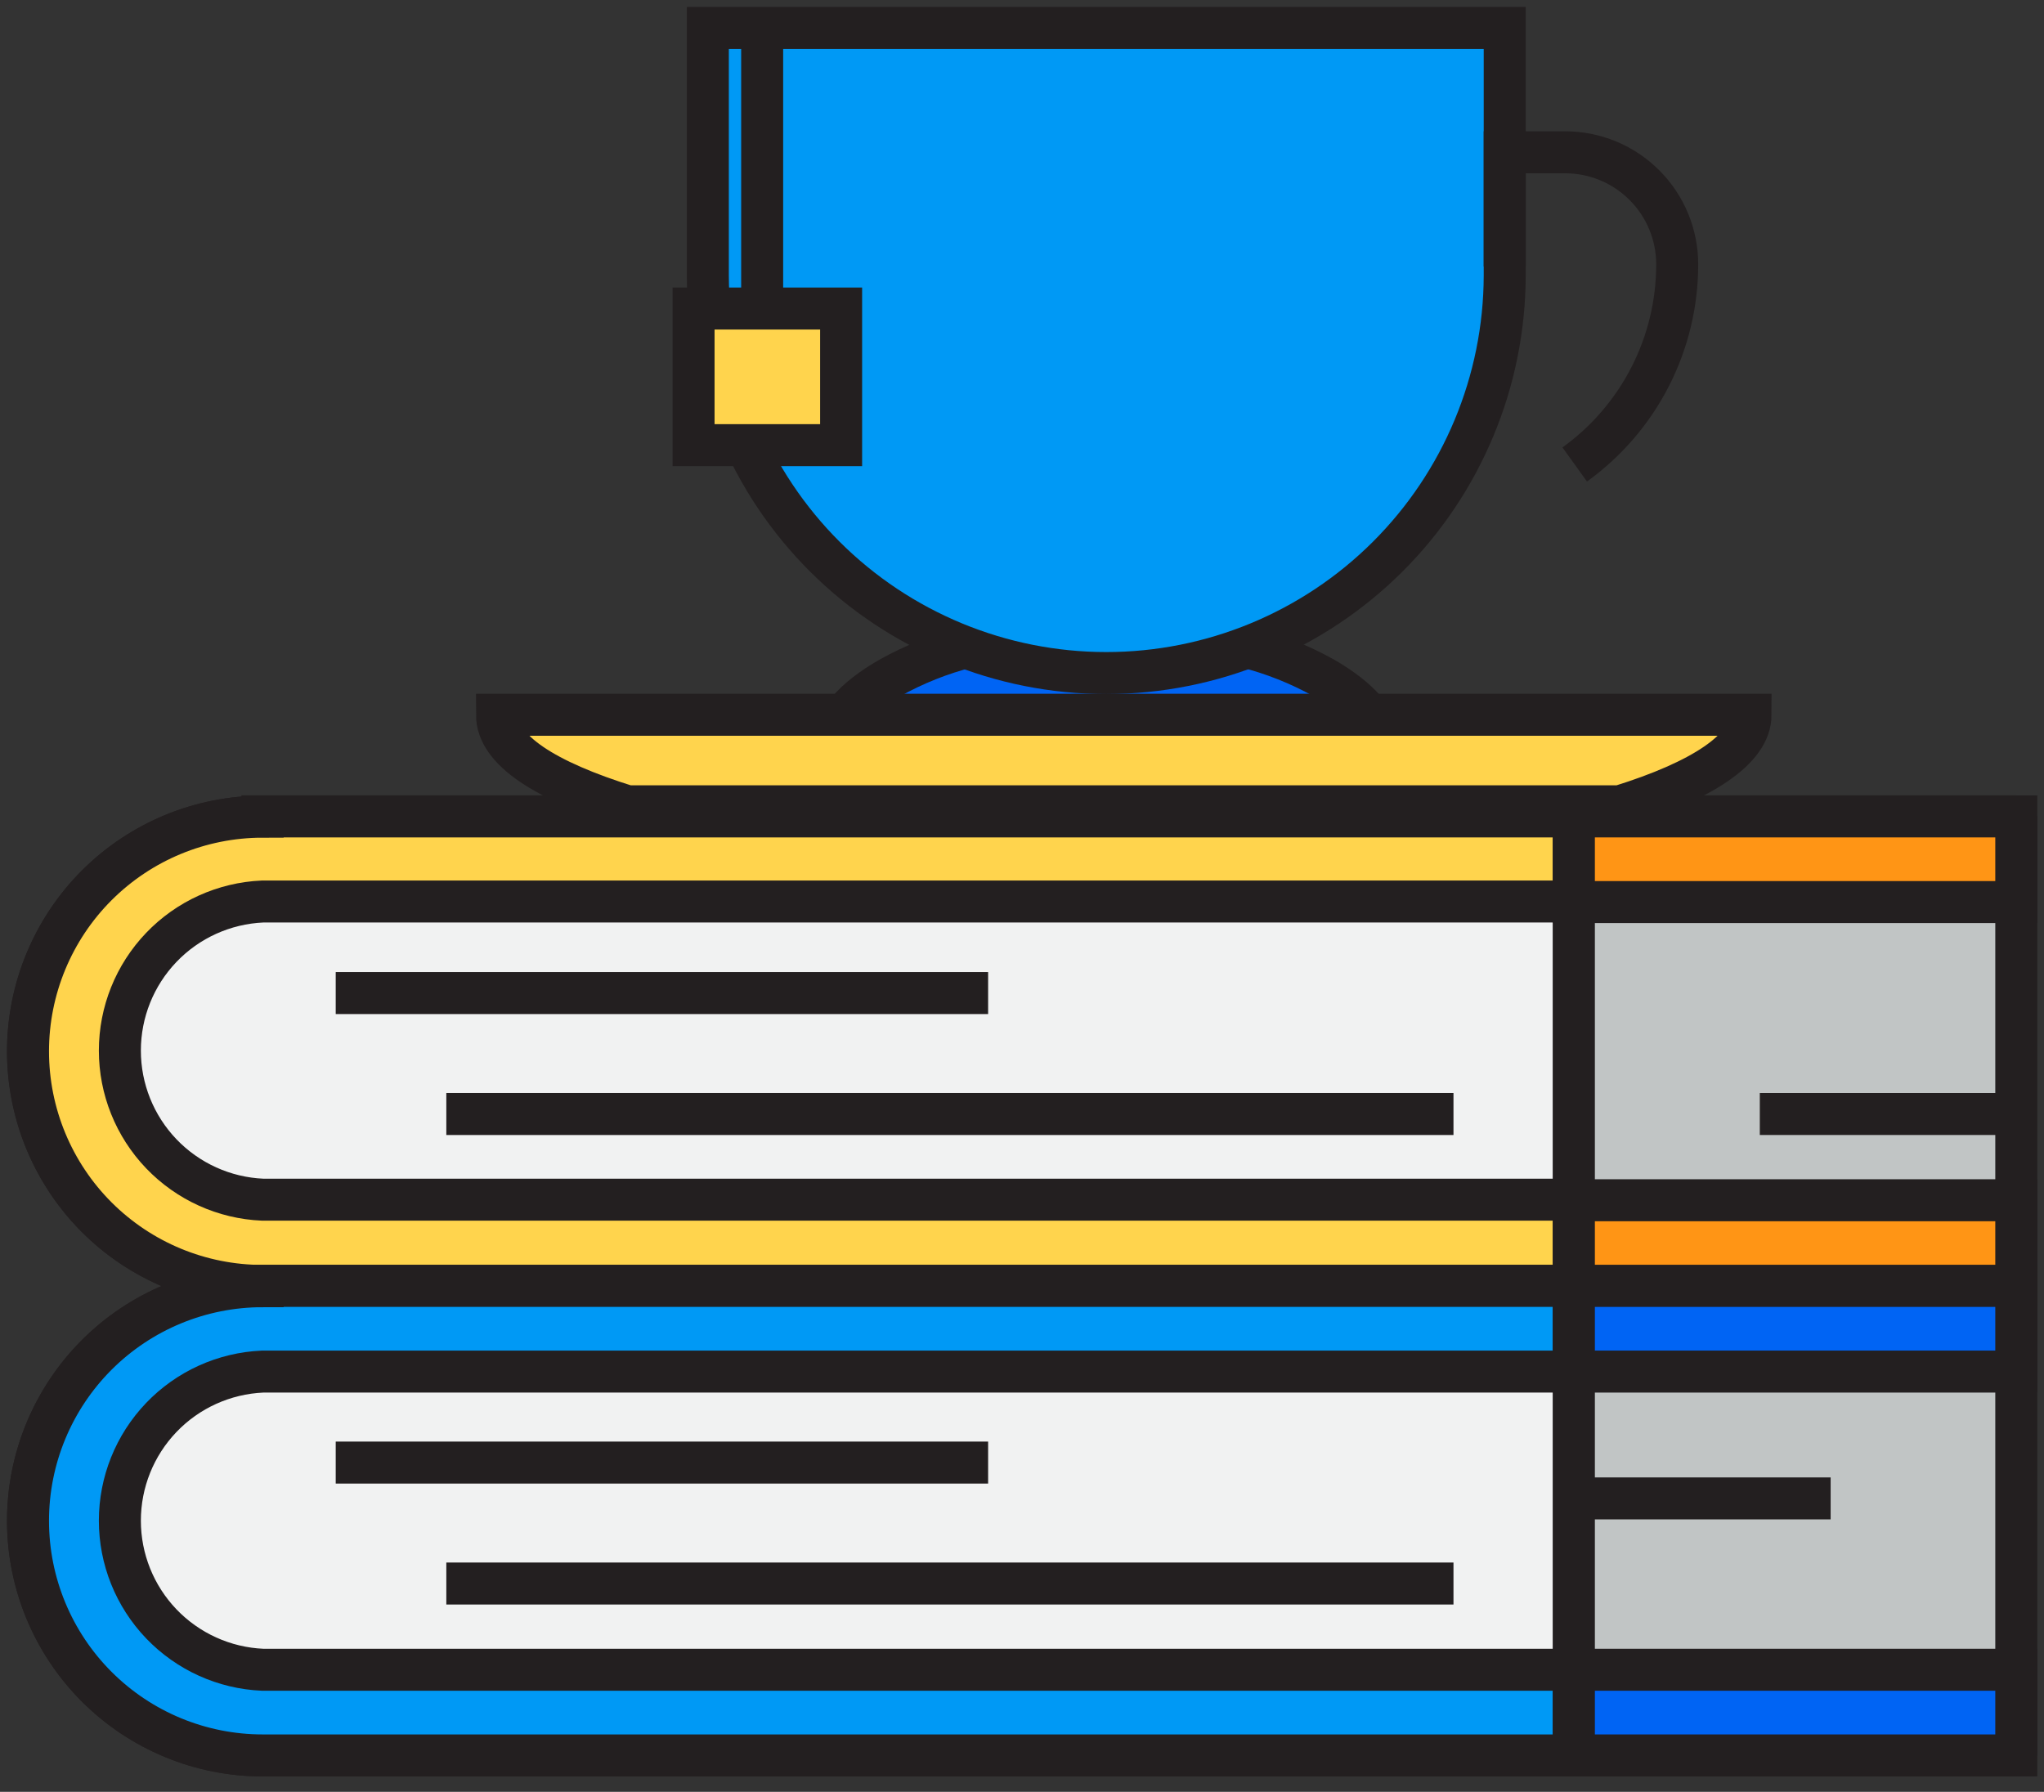 <svg width="73" height="64" viewBox="0 0 73 64" fill="none" xmlns="http://www.w3.org/2000/svg">
<rect x="0" y="0" width="73" height="64" fill="#333333" stroke="none"/>
<path d="M29.77 26.62C29.77 25.77 30.48 24.96 31.77 24.22C33.543 23.226 35.548 22.719 37.58 22.75H41.47C43.505 22.72 45.513 23.227 47.29 24.22C48.56 24.96 49.29 25.77 49.29 26.62H29.77Z" fill="#0064F4" stroke="#231F20" stroke-width="1.5" stroke-miterlimit="10"/>
<path d="M25.28 1H53.74V9.85C53.729 13.617 52.225 17.226 49.558 19.886C46.891 22.546 43.277 24.04 39.51 24.04C35.743 24.04 32.13 22.546 29.462 19.886C26.794 17.226 25.291 13.617 25.28 9.85V1Z" fill="#0099F5" stroke="#231F20" stroke-width="1.5" stroke-miterlimit="10"/>
<path d="M53.74 9.52V5.44H55.9C56.961 5.44 57.978 5.861 58.728 6.612C59.479 7.362 59.9 8.379 59.9 9.44C59.901 10.837 59.57 12.214 58.933 13.457C58.297 14.7 57.374 15.774 56.24 16.59" stroke="#231F20" stroke-width="1.5" stroke-miterlimit="10"/>
<path d="M62.52 25.53C62.52 26.76 60.78 27.89 57.85 28.8H22.41C19.49 27.89 17.75 26.8 17.75 25.53H62.52Z" fill="#FFD44D" stroke="#231F20" stroke-width="1.5" stroke-miterlimit="10"/>
<path d="M9.38 29.16H56.21V45.93H9.38C7.157 45.93 5.026 45.047 3.454 43.476C1.883 41.904 1 39.773 1 37.55C1 35.328 1.883 33.196 3.454 31.624C5.026 30.053 7.157 29.17 9.38 29.17V29.16Z" fill="#F1F2F2" stroke="#231F20" stroke-width="1.5" stroke-miterlimit="10"/>
<path d="M9.38 29.16H56.21V45.93H9.38C7.157 45.93 5.026 45.047 3.454 43.476C1.883 41.904 1 39.773 1 37.55C1 35.328 1.883 33.196 3.454 31.624C5.026 30.053 7.157 29.17 9.38 29.17V29.16Z" fill="#FFD44D" stroke="#231F20" stroke-width="1.5" stroke-miterlimit="10"/>
<path d="M9.38 42.85C8.008 42.791 6.711 42.203 5.761 41.211C4.811 40.219 4.281 38.899 4.281 37.525C4.281 36.151 4.811 34.831 5.761 33.839C6.711 32.846 8.008 32.26 9.38 32.2H56.21V42.85H9.38Z" fill="#F1F2F2" stroke="#231F20" stroke-width="1.5" stroke-miterlimit="10"/>
<path d="M11.99 35.47H35.29" stroke="#231F20" stroke-width="1.5" stroke-miterlimit="10"/>
<path d="M15.94 39.79H51.91" stroke="#231F20" stroke-width="1.5" stroke-miterlimit="10"/>
<path d="M9.38 45.93H56.21V62.7H9.38C7.157 62.7 5.026 61.817 3.454 60.245C1.883 58.674 1 56.542 1 54.32C1 52.097 1.883 49.966 3.454 48.394C5.026 46.823 7.157 45.94 9.38 45.94V45.93Z" fill="#F1F2F2" stroke="#231F20" stroke-width="1.5" stroke-miterlimit="10"/>
<path d="M9.38 45.93H56.21V62.7H9.38C7.157 62.7 5.026 61.817 3.454 60.245C1.883 58.674 1 56.542 1 54.32C1 52.097 1.883 49.966 3.454 48.394C5.026 46.823 7.157 45.94 9.38 45.94V45.93Z" fill="#0099F5" stroke="#231F20" stroke-width="1.5" stroke-miterlimit="10"/>
<path d="M9.38 59.64C8.008 59.581 6.711 58.993 5.761 58.001C4.811 57.009 4.281 55.689 4.281 54.315C4.281 52.941 4.811 51.621 5.761 50.629C6.711 49.636 8.008 49.05 9.38 48.99H56.21V59.64H9.38Z" fill="#F1F2F2" stroke="#231F20" stroke-width="1.5" stroke-miterlimit="10"/>
<path d="M11.99 52.24H35.29" stroke="#231F20" stroke-width="1.5" stroke-miterlimit="10"/>
<path d="M15.94 56.56H51.91" stroke="#231F20" stroke-width="1.5" stroke-miterlimit="10"/>
<path d="M72.01 45.93H56.21V62.7H72.01V45.93Z" fill="#C1C5C5" stroke="#231F20" stroke-width="1.5" stroke-linejoin="bevel"/>
<path d="M72.01 29.16H56.21V45.93H72.01V29.16Z" fill="#C1C5C5" stroke="#231F20" stroke-width="1.5" stroke-linejoin="bevel"/>
<path d="M27.22 1V11.02H24.77V15.9H30.04V11.02H27.22" fill="#FFD44D"/>
<path d="M27.22 1V11.02H24.77V15.9H30.04V11.02H27.22" stroke="#231F20" stroke-width="1.5" stroke-miterlimit="10"/>
<path d="M62.85 39.79H72.02" stroke="#231F20" stroke-width="1.5" stroke-linejoin="bevel"/>
<path d="M56.21 53.52H65.38" stroke="#231F20" stroke-width="1.5" stroke-linejoin="bevel"/>
<path d="M72.01 29.16H56.21V32.22H72.01V29.16Z" fill="#FF9515" stroke="#231F20" stroke-width="1.5" stroke-miterlimit="10"/>
<path d="M72.01 42.87H56.21V45.93H72.01V42.87Z" fill="#FF9515" stroke="#231F20" stroke-width="1.5" stroke-miterlimit="10"/>
<path d="M72.01 45.93H56.21V48.99H72.01V45.93Z" fill="#0064F4" stroke="#231F20" stroke-width="1.5" stroke-miterlimit="10"/>
<path d="M72.01 59.64H56.21V62.7H72.01V59.64Z" fill="#0064F4" stroke="#231F20" stroke-width="1.5" stroke-miterlimit="10"/>
</svg>
